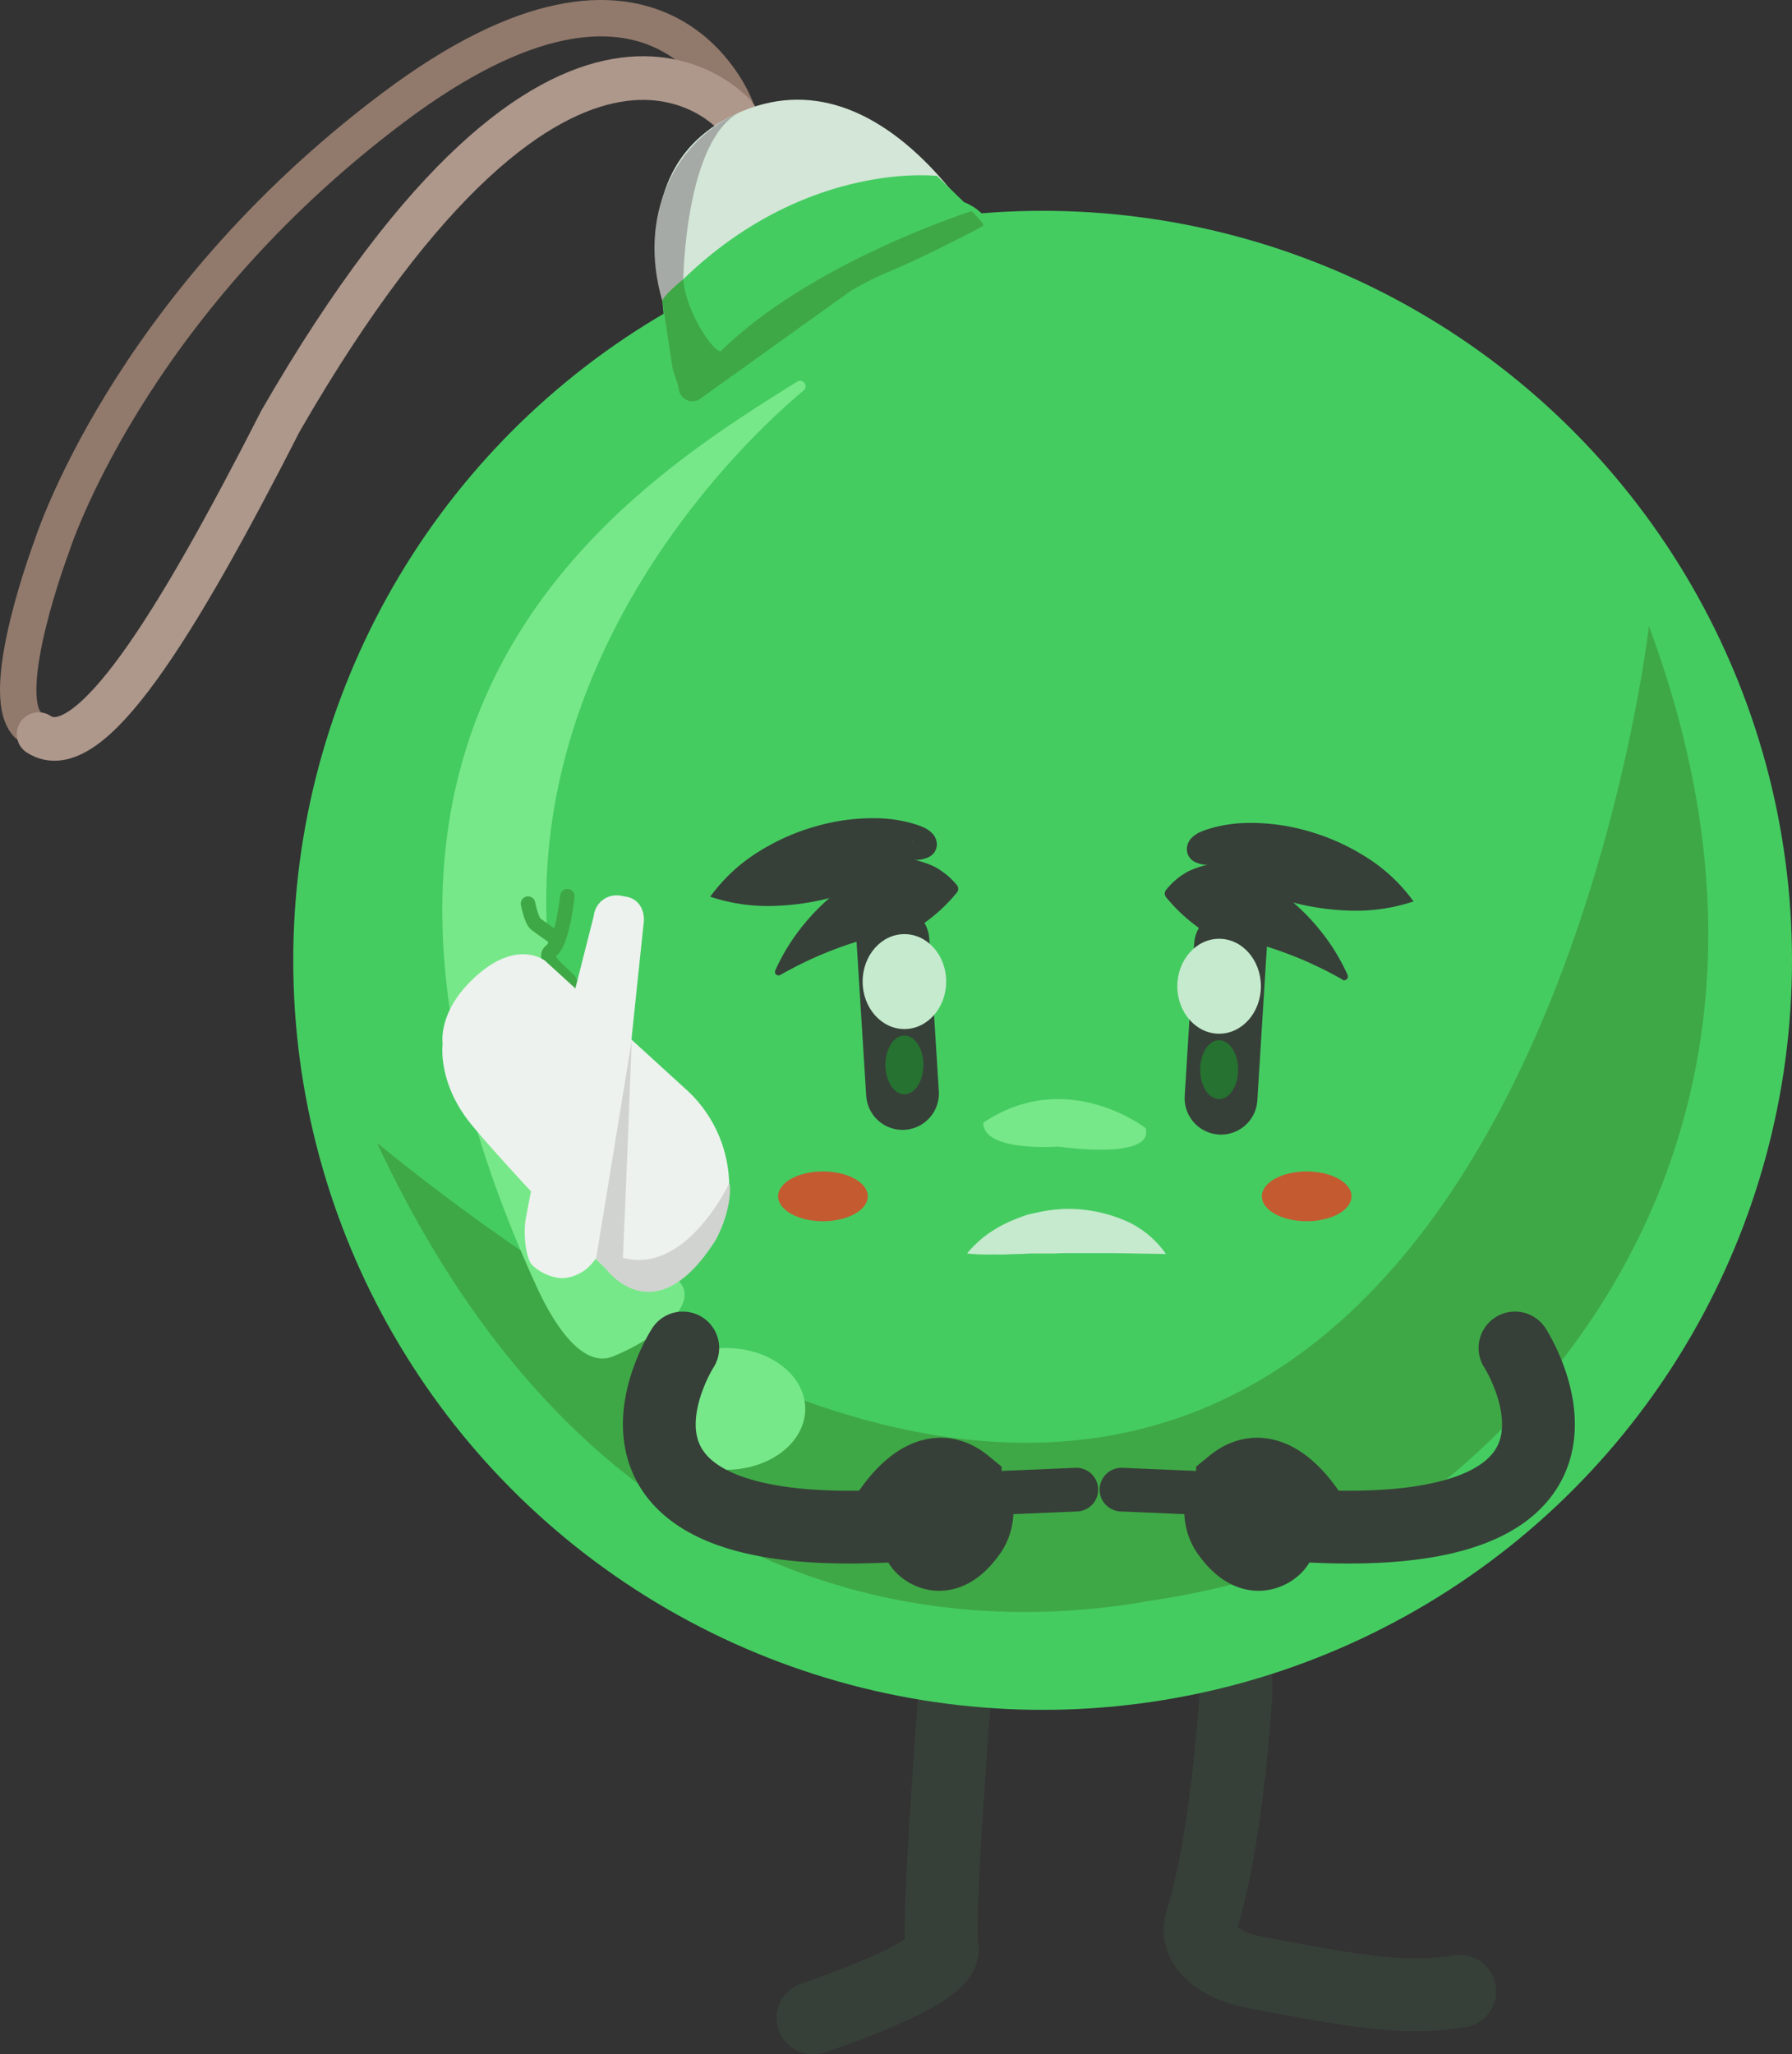 <svg xmlns="http://www.w3.org/2000/svg" viewBox="0 0 246.21 282.2"><rect x="0" y="0" width="246.21" height="282.2" fill="#333333" stroke="none"/><defs><style>.cls-1,.cls-12,.cls-2,.cls-3,.cls-9{fill:none;}.cls-1{stroke:#91796c;stroke-width:5px;}.cls-1,.cls-12,.cls-13,.cls-2,.cls-3,.cls-9{stroke-linecap:round;stroke-miterlimit:10;}.cls-2{stroke:#ae978b;}.cls-12,.cls-2{stroke-width:6px;}.cls-12,.cls-13,.cls-3{stroke:#364038;}.cls-13,.cls-3{stroke-width:10px;}.cls-4{fill:#45cc61;}.cls-5{fill:#d3e6d7;}.cls-6{fill:#a5aaa6;}.cls-7{fill:#3fa846;}.cls-8{fill:#77e889;}.cls-9{stroke:#3fa846;stroke-width:2px;}.cls-10{fill:#edf2ee;}.cls-11{fill:#d1d3d1;}.cls-13,.cls-14{fill:#364038;}.cls-15{fill:#267231;}.cls-16{fill:#c6eace;}.cls-17{fill:#c45a30;}</style></defs><title>bola</title><g id="Capa_2" data-name="Capa 2"><g id="Capa_3" data-name="Capa 3"><path class="cls-1" d="M101.05,14.76s-10.25-27.59-47,0-47,60.46-47,60.46S-.37,95,3.74,99.48"/><path class="cls-2" d="M101.05,15.94s-22.77-27-62.49,41.86C24.09,86.17,12.22,105.35,5.3,100.85"/></g><g id="Capa_2-2" data-name="Capa 2"><path class="cls-3" d="M200.56,273.54c-7.11,1.11-12.89.34-28.32-2.63-5.08-1-8.12-3.87-7.2-6.83,3.67-11.73,4.78-31.55,4.78-31.55l-.47-14.29"/><path class="cls-3" d="M131.6,227.37s-2.95,36.52-2.16,40.17-17.74,9.66-17.74,9.66"/><circle class="cls-4" cx="143.25" cy="131.92" r="102.96"/><path class="cls-5" d="M137.4,36.38S122.82,6.65,102,15.26,94.32,51,94.32,51Z"/><path class="cls-6" d="M93.88,38.38s.25-19.62,8.08-23.12C92.69,19.2,87.55,29.57,91,41.34l2.85-3"/><path class="cls-4" d="M128.74,24.17S108.68,21.74,91,41.34c1.14,11.38.85,14.51.85,14.51l50.77-20.74-6.26-3.72a7.22,7.22,0,0,0-3.91-3.62Z"/></g><g id="Capa_6" data-name="Capa 6"><path class="cls-7" d="M226.55,86S204.48,280.82,51.8,157h0c31.26,66.89,82.21,67.21,106.14,62.91a112.67,112.67,0,0,0,25.31-6.78C198.21,207.13,255.77,164.63,226.55,86Z"/><path class="cls-8" d="M109.49,52.45c-22.8,14.24-72.15,45-35.71,124.4.84,1.82,5.28,11.45,10.34,9.51,4.78-1.85,11.89-6.6,9.44-10-42.87-60-.13-108.48,16.8-122.68A.74.74,0,0,0,109.49,52.45Z"/><ellipse class="cls-8" cx="99.76" cy="193.54" rx="10.87" ry="8.36"/><path class="cls-9" d="M77.28,143.45s2-7.57.91-8.76-2.64-2.15-2.86-3.42c0-.24.13-.48.42-.7,1.56-1.16,2.2-7.46,2.2-7.46"/><path class="cls-10" d="M73.36,174a6.66,6.66,0,0,0,3.71,1.58h.16a5.42,5.42,0,0,0,2.51-.72c2-1,3.43-4,3.67-5.45l2.1-12.64c.22-.95.33-5.2.43-6.16L88.4,127.1c.32-1.92-.53-3.63-2.45-3.94l-.62-.11a3.16,3.16,0,0,0-3.75,2.77L76.05,147.6a44.33,44.33,0,0,0-1,5L72.22,167.5c-.25,1.51-.16,4.56.72,6.06A2.26,2.26,0,0,0,73.36,174Z"/><path class="cls-10" d="M74.91,132s-3.65-3-9.26,1.88-4.83,9.47-4.83,9.47-.78,5.35,3.92,11.09,18.85,20.65,20.06,21.15,6.94,3.63,12.68-4.07a14,14,0,0,0,2.64-7,18,18,0,0,0-6-15Z"/><path class="cls-11" d="M100.14,162.65C99.46,164,93.82,175,85.58,172.79a0,0,0,0,1,0,0c.47-10,1.15-28.28,1.21-29.83,0-.11,0,0,0,0l-4.9,30s1.33,1.3,1.34,1.31c.23.32,6.91,9.17,15.19-4.08h0c2.05-4.11,1.92-6.82,1.84-7.48A0,0,0,0,0,100.14,162.65Z"/><path class="cls-3" d="M208.15,185.17s17,26.34-27.07,24.52c0,0-5.58-10.9-11.74-5.85a5.19,5.19,0,0,0-.49,7c1.52,2.06,3.57,3.49,5.78,2.19,1.59-1,2.21-2.74-1.7-6.13"/><path class="cls-12" d="M170.42,205.31c-.39,0-16.34-.68-16.34-.68"/><path class="cls-3" d="M93.81,185.17s-17,26.34,27.07,24.52c0,0,5.58-10.9,11.74-5.85a5.18,5.18,0,0,1,.48,7c-1.51,2.06-3.56,3.49-5.77,2.19-1.6-1-2.22-2.74,1.7-6.13"/><path class="cls-12" d="M131.54,205.31c.39,0,16.34-.68,16.34-.68"/><path class="cls-7" d="M133.49,29s-22,7-34.4,19.19c-.68.66-4.86-5.09-5.21-9.84,0,0-2.91,2.37-2.85,3,.19,1.71,1,6.6,1.29,8.73.19,1.2.7,2.2.93,3.28,0,.12,0,.22.07.33a1.85,1.85,0,0,0,2.88,1.09L116.84,40a39.75,39.75,0,0,1,5.2-2.63c4.1-1.69,11.87-5.64,13-6.33C135.41,30.81,133.49,29,133.49,29Z"/><path class="cls-9" d="M72.55,124.13s.44,2.33,1.08,2.82,2.46,1.75,2.46,1.75"/></g><g id="Capa_5" data-name="Capa 5"><line class="cls-13" x1="122.69" y1="129.29" x2="124" y2="150.21"/><path class="cls-14" d="M106.91,133.6s10-12,24.65-11.5"/><path class="cls-14" d="M106.53,133.28a27.93,27.93,0,0,1,4-6.4,29,29,0,0,1,5.7-5.29c1.07-.77,2.14-1.66,3.3-2.44a7.27,7.27,0,0,1,1.87-.88,6.08,6.08,0,0,1,2-.33,15.11,15.11,0,0,1,2.12.15,13.9,13.9,0,0,1,2.12.64c.34.14.68.28,1,.46s.67.42,1,.66a9.72,9.72,0,0,1,1.84,1.75.8.8,0,0,1,0,1h0a23.39,23.39,0,0,1-5.81,5.08,8.69,8.69,0,0,1-1.34.57,6.35,6.35,0,0,1-1.46.2l-1.58.06a9.07,9.07,0,0,0-1.56.26,54.65,54.65,0,0,0-6.21,2.09,52.68,52.68,0,0,0-6.29,3.06l0,0a.52.52,0,0,1-.71-.2A.53.53,0,0,1,106.53,133.28Z"/><path class="cls-14" d="M125,118.14c-.79.28,13.85-8.32-27.42,5"/><path class="cls-14" d="M125,118.14c.09-.81.52-1.65.5-2.25,0-.13,0-.28-.2-.19a.75.75,0,0,0-.22.53,1.63,1.63,0,0,0,.37,1.1c.4.45.46.44.47.55a.52.52,0,0,1-.2.23,31.22,31.22,0,0,1-3.28,2,38.68,38.68,0,0,1-7.53,3,34.6,34.6,0,0,1-8.2,1.32,25,25,0,0,1-9.13-1.25,23.55,23.55,0,0,1,6.81-6.28,30.27,30.27,0,0,1,7.81-3.42,28.28,28.28,0,0,1,8.66-1.07,18.89,18.89,0,0,1,5,.85,8.69,8.69,0,0,1,.85.32,3.84,3.84,0,0,1,1.42.94,2.24,2.24,0,0,1,.59,1.56,2,2,0,0,1-.34,1,2,2,0,0,1-.79.66,4.22,4.22,0,0,1-1.34.37A6.48,6.48,0,0,1,125,118.14Z"/><ellipse class="cls-15" cx="124.26" cy="146.29" rx="2.61" ry="4.04"/><ellipse class="cls-16" cx="124.26" cy="134.84" rx="5.74" ry="6.52"/><line class="cls-13" x1="169.06" y1="129.94" x2="167.76" y2="150.86"/><path class="cls-14" d="M184.85,134.24s-10-12-24.66-11.49"/><path class="cls-14" d="M184.46,134.57a53.43,53.43,0,0,0-6.29-3.06,54.65,54.65,0,0,0-6.21-2.09,9.07,9.07,0,0,0-1.56-.26l-1.58-.06a6.27,6.27,0,0,1-1.46-.2,8.69,8.69,0,0,1-1.34-.57,23.39,23.39,0,0,1-5.81-5.08h0a.8.8,0,0,1,0-1A9.72,9.72,0,0,1,162,120.5c.33-.24.66-.46,1-.66s.68-.33,1-.47a14.69,14.69,0,0,1,2.12-.63,15,15,0,0,1,2.12-.15,6.12,6.12,0,0,1,2.05.33,7.58,7.58,0,0,1,1.87.87c1.16.79,2.23,1.68,3.3,2.45a28.94,28.94,0,0,1,5.69,5.28,28.06,28.06,0,0,1,4,6.4.52.52,0,0,1-.73.67Z"/><path class="cls-14" d="M166.77,118.79c.79.28-13.85-8.32,27.42,5"/><path class="cls-14" d="M166.77,118.79a7.43,7.43,0,0,1-1.23,0,4.22,4.22,0,0,1-1.34-.37,1.93,1.93,0,0,1-1.13-1.69,2.24,2.24,0,0,1,.59-1.56,3.71,3.71,0,0,1,1.42-.94,7.83,7.83,0,0,1,.85-.32,18.89,18.89,0,0,1,5-.85,28.32,28.32,0,0,1,8.66,1.07,30.27,30.27,0,0,1,7.81,3.42,23.27,23.27,0,0,1,6.81,6.28,25.16,25.16,0,0,1-9.13,1.25,34.52,34.52,0,0,1-8.2-1.32,38.81,38.81,0,0,1-7.54-3,33.48,33.48,0,0,1-3.28-1.95.55.55,0,0,1-.19-.23c0-.11.07-.1.47-.55a1.63,1.63,0,0,0,.37-1.1.75.75,0,0,0-.22-.53c-.15-.09-.19.06-.2.19C166.25,117.13,166.68,118,166.77,118.79Z"/><ellipse class="cls-15" cx="167.5" cy="146.94" rx="2.61" ry="4.04"/><ellipse class="cls-16" cx="167.5" cy="135.48" rx="5.74" ry="6.52"/><path class="cls-8" d="M157.45,155s-10.87-8.5-22.36-.77c0,4.06,10.31,3.28,10.31,3.28s13.21,1.94,12-2.51"/><path class="cls-16" d="M160.19,172.26l-7.11-.12c-2.21,0-4.33,0-6.47,0-.53,0-1.06,0-1.6.05h-.8c-.27,0-.54,0-.81,0-.54,0-1.09,0-1.64,0s-1.1.07-1.66.07c-1.13,0-2.25.12-3.46.06a27.2,27.2,0,0,1-3.77-.13,12.91,12.91,0,0,1,1.34-1.42,12.4,12.4,0,0,1,1.49-1.24,17.82,17.82,0,0,1,3.33-1.86c.59-.24,1.19-.48,1.79-.69s1.24-.31,1.87-.46a20.35,20.35,0,0,1,3.83-.45,19.63,19.63,0,0,1,7.57,1.4A13.11,13.11,0,0,1,160.19,172.26Z"/><ellipse class="cls-17" cx="113.07" cy="164.34" rx="6.16" ry="3.42"/><ellipse class="cls-17" cx="179.53" cy="164.34" rx="6.16" ry="3.42"/></g></g></svg>